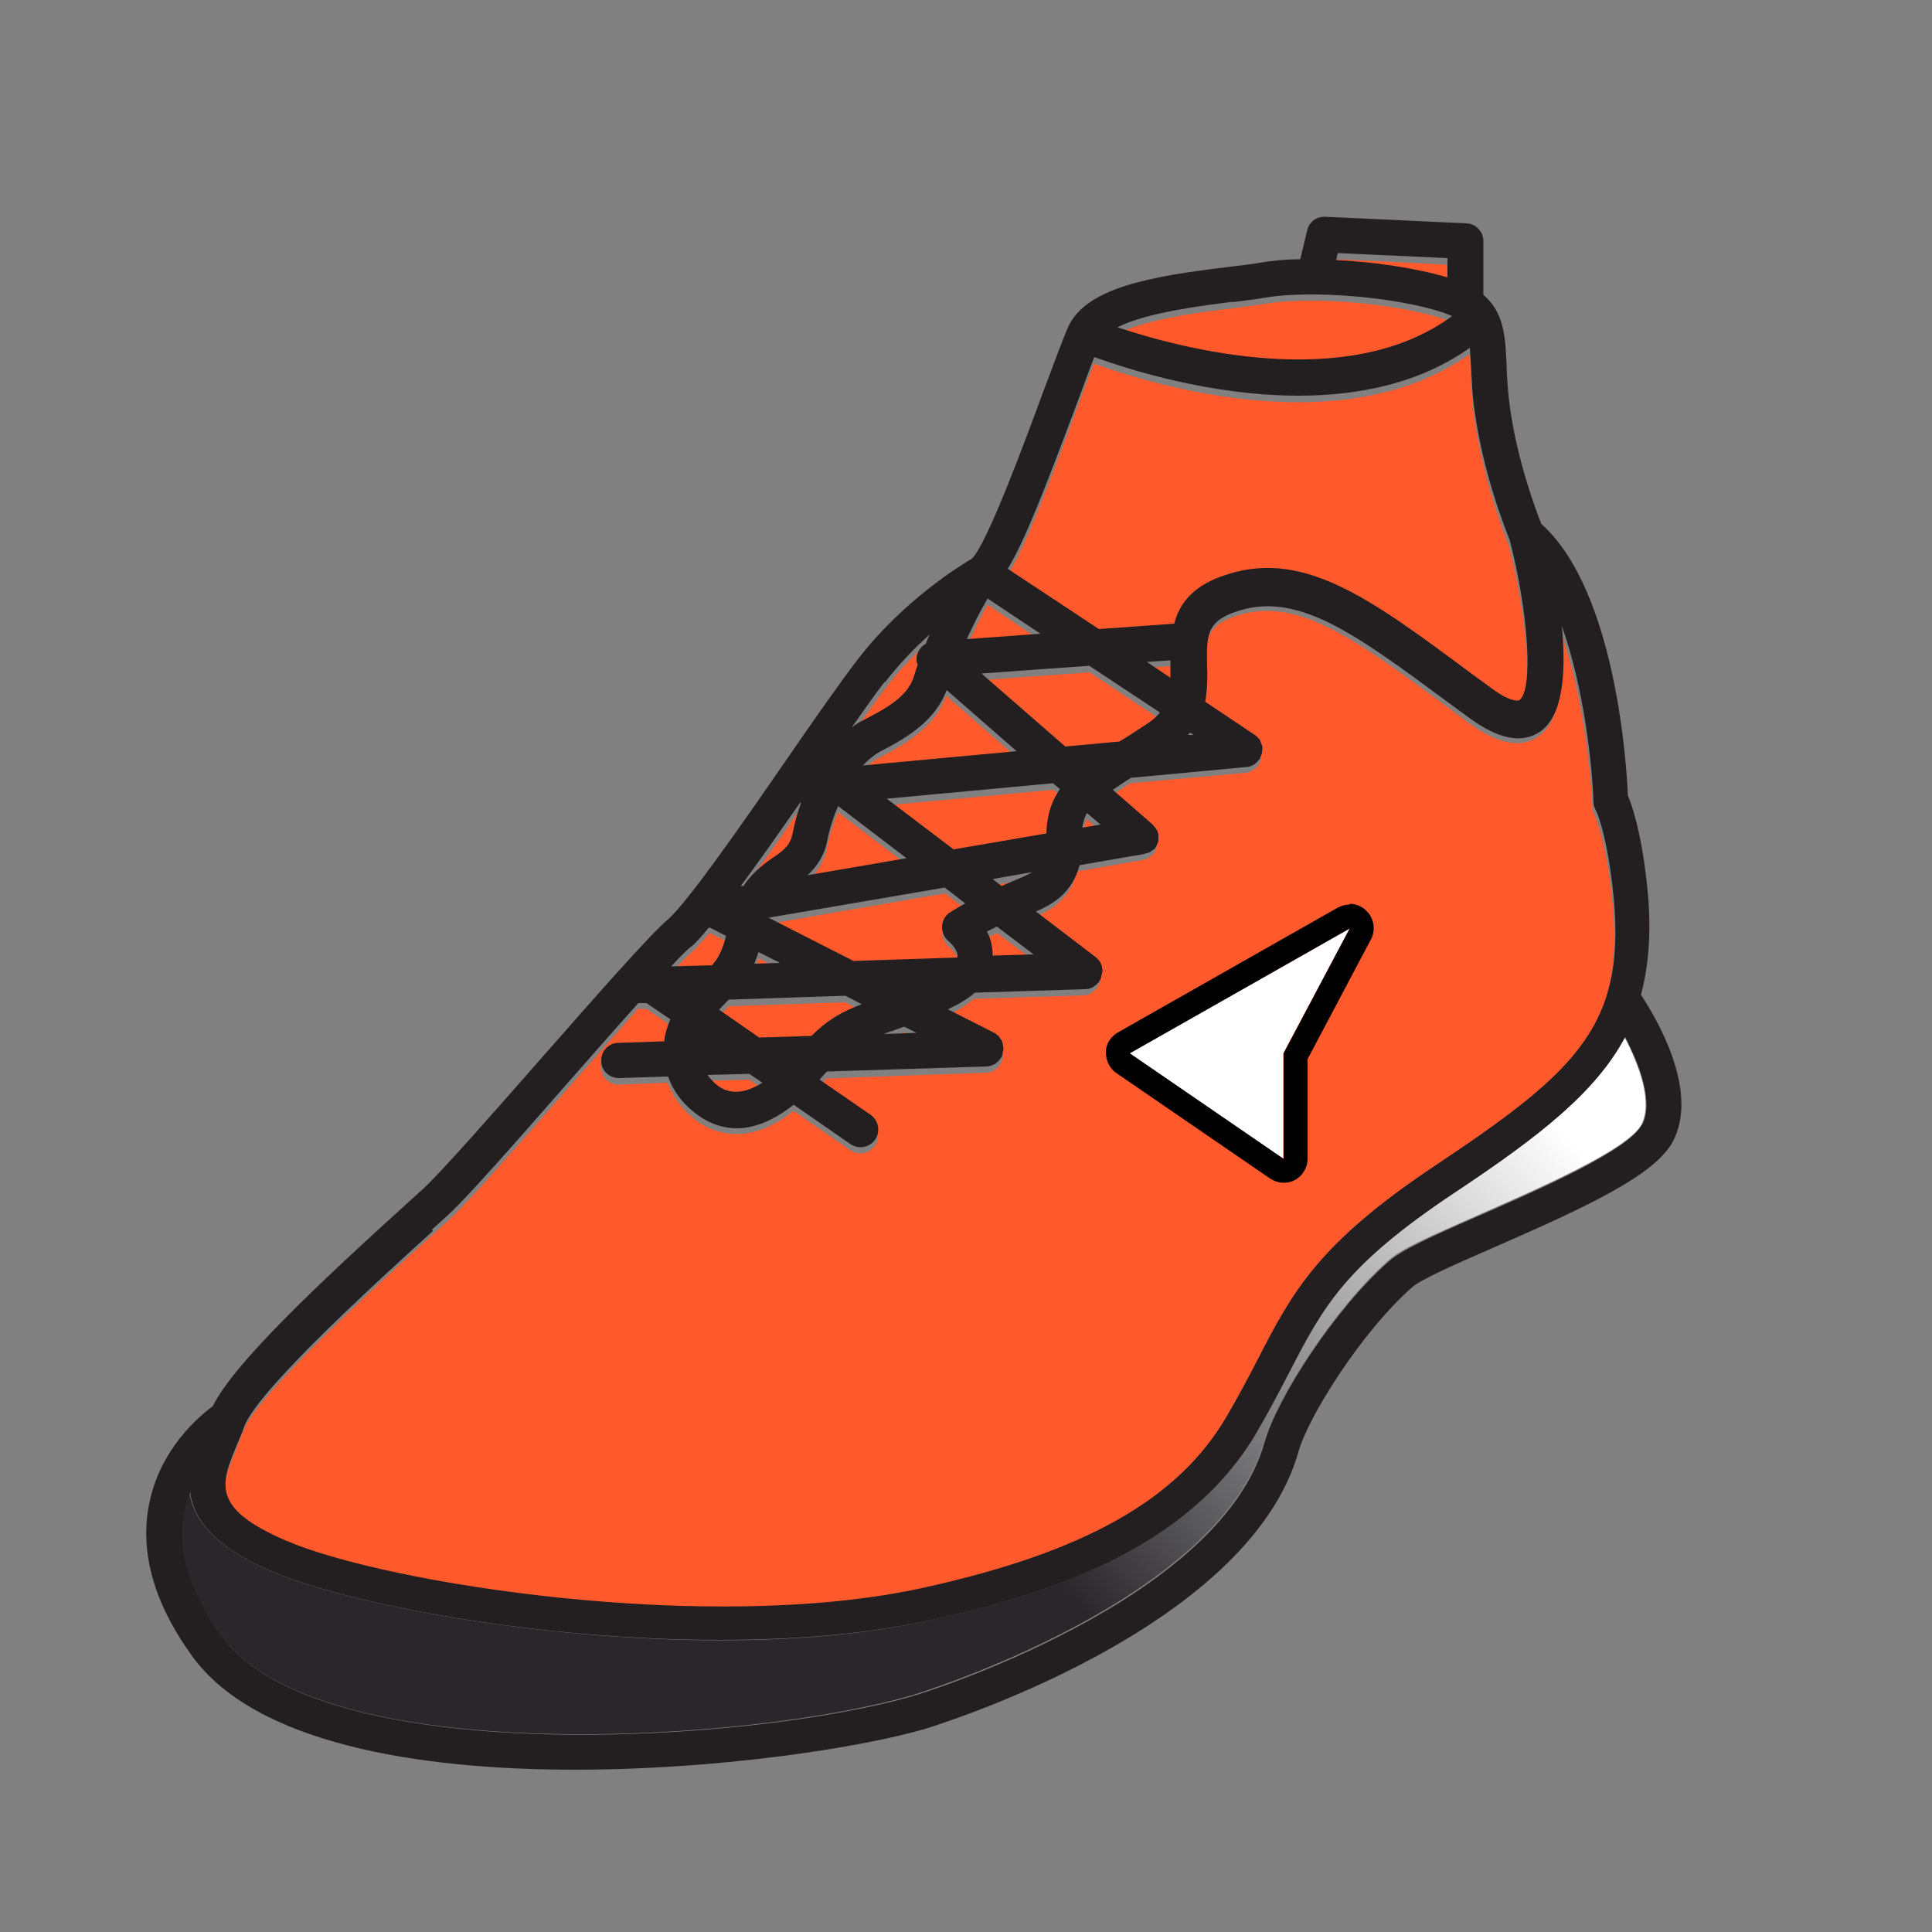 <?xml version="1.0" encoding="UTF-8"?>
<svg id="Layer_1" data-name="Layer 1" xmlns="http://www.w3.org/2000/svg" xmlns:xlink="http://www.w3.org/1999/xlink" viewBox="0 0 50 50">
  <rect x="0" y="0" width="50" height="50" fill="#808080" stroke="none"/>
  <defs>
    <style>
      .cls-1 {
        fill: url(#linear-gradient);
      }

      .cls-2 {
        fill: #fff;
      }

      .cls-3 {
        fill: #ff592c;
      }

      .cls-4 {
        fill: #231f20;
      }
    </style>
    <linearGradient id="linear-gradient" x1="22.47" y1="35.33" x2="35.7" y2="23.81" gradientUnits="userSpaceOnUse">
      <stop offset="0" stop-color="#29272a"/>
      <stop offset=".32" stop-color="#706f71"/>
      <stop offset=".79" stop-color="#d6d5d6"/>
      <stop offset="1" stop-color="#fff"/>
    </linearGradient>
  </defs>
  <path class="cls-3" d="M18.44,25.13l-1.05,.03c.22-.24,.4-.42,.51-.51,.11-.11,.27-.28,.45-.49h.05l.41,.2c-.09,.36-.19,.55-.36,.76Z"/>
  <path class="cls-3" d="M19.39,27.94l.34,.24c-.42,.26-.78,.32-1.09,.11-.14-.08-.25-.19-.33-.32l1.08-.03Z"/>
  <path class="cls-3" d="M19.64,24.81l.54,.27-.65,.02c.03-.09,.07-.19,.1-.29Z"/>
  <path class="cls-3" d="M19.24,23.09h-.07c.48-.62,1.01-1.38,1.54-2.16t.02,.01c-.1,.27-.18,.54-.23,.8-.06,.29-.22,.41-.53,.65-.24,.16-.51,.37-.74,.7Z"/>
  <path class="cls-3" d="M18.61,26.29c.08-.07,.15-.15,.22-.22,.01-.01,.02-.02,.03-.03l3.01-.1,.43,.22c-.53,.2-.89,.42-1.3,.83l-1.34,.03-1.05-.72Z"/>
  <path class="cls-3" d="M23.46,22.36l-2.56,.44c.23-.2,.43-.48,.51-.89,.06-.31,.16-.61,.28-.89l1.77,1.35Z"/>
  <path class="cls-3" d="M23.08,26.84c.1-.03,.22-.08,.33-.12l.32,.17-.84,.02c.06-.02,.12-.05,.19-.07Z"/>
  <path class="cls-3" d="M22.34,18.81c-.1,.05-.19,.11-.28,.18,.33-.46,.62-.88,.86-1.18,.36-.49,.77-.89,1.15-1.23-.03,.08-.07,.16-.1,.24-.16,.09-.25,.25-.24,.43,0,.05,.01,.08,.03,.12-.03,.08-.06,.16-.08,.24-.14,.5-.54,.78-1.35,1.2Z"/>
  <path class="cls-3" d="M24.58,23.78c-.11,.09-.18,.23-.19,.36,0,.15,.07,.28,.18,.37,.08,.07,.25,.25,.23,.4,0,.01-.01,.01-.01,.02l-2.71,.09-2.18-1.11,4.56-.79,.54,.41c-.26,.15-.41,.24-.42,.25Z"/>
  <path class="cls-3" d="M24.49,18.01l1.81,1.58-3.97,.37c.14-.16,.28-.28,.43-.35,.78-.41,1.45-.83,1.73-1.61Z"/>
  <path class="cls-3" d="M25.93,23.09l-.23-.18,1.02-.17c-.14,.09-.32,.16-.55,.26l-.24,.09Z"/>
  <path class="cls-3" d="M25.55,24.27c.08-.05,.17-.08,.26-.12l.95,.71-1.05,.03c0-.24-.06-.45-.16-.62Z"/>
  <path class="cls-3" d="M26.94,16.57l-1.91,.14c.17-.37,.35-.75,.53-1.06l1.38,.93Z"/>
  <path class="cls-3" d="M27.08,21.74l-2.39,.41-1.73-1.31,4.3-.4,.17,.15c-.2,.31-.33,.68-.35,1.15Z"/>
  <path class="cls-3" d="M28.01,21.58c.02-.15,.06-.27,.12-.38l.35,.31-.48,.08Z"/>
  <path class="cls-3" d="M28.96,19.35l-1.39,.14-2.17-1.89,2.8-.2,1.82,1.21c-.07,.08-.14,.16-.24,.23-.31,.2-.57,.37-.81,.52Z"/>
  <polygon class="cls-3" points="30.3 17.69 29.69 17.28 30.3 17.24 30.3 17.69"/>
  <path class="cls-3" d="M30.73,19.19s.05-.05,.07-.08l.08,.07h-.15Z"/>
  <path class="cls-3" d="M28.92,8.64c.74-.38,2.18-.57,2.98-.66,.33-.05,.63-.08,.86-.12,.31-.05,.7-.08,1.14-.08,1.09,0,2.46,.16,3.42,.46,.1,.03,.18,.07,.26,.1-2.71,1.99-7.02,.85-8.66,.29Z"/>
  <path class="cls-3" d="M37.46,7.34c-.79-.24-1.87-.4-2.88-.45l.03-.18,2.84,.14v.5Z"/>
  <path class="cls-3" d="M28.44,16.45l-2.37-1.56c.43-.68,.96-2.03,1.78-4.26,.18-.48,.34-.91,.46-1.22,.88,.32,3.01,1,5.29,1,1.53,0,3.12-.31,4.44-1.25,.01,.15,.02,.29,.02,.49,.02,.34,.03,.74,.1,1.2,.24,1.64,.81,3.09,.89,3.28,.5,1.94,.62,3.91,.25,4.15-.05,.03-.26,.03-.75-.33l-.55-.41c-2.61-1.95-4.35-3.23-6.41-2.46-.78,.28-1.09,.74-1.21,1.22l-1.95,.14Z"/>
  <path class="cls-3" d="M6.12,37.48c.06-.15,.12-.31,.18-.45,.35-.96,3.76-4.05,4.88-5.06l.42-.38c.49-.44,1.74-1.88,3.08-3.4,.62-.7,1.27-1.45,1.83-2.08h.22l.61,.42c-.08,.19-.14,.37-.16,.57l-1.19,.05c-.25,0-.45,.22-.44,.48,.01,.25,.22,.44,.46,.44h.01l1.26-.05c.16,.43,.45,.79,.86,1.06,.25,.16,.57,.27,.93,.27,.42,0,.91-.16,1.47-.6l1.47,1.02c.08,.05,.17,.08,.26,.08,.15,0,.28-.07,.37-.2,.15-.2,.09-.49-.11-.63l-1.31-.92c.06-.07,.11-.12,.17-.19h.01s4.14-.15,4.14-.15c.07,0,.14-.02,.2-.06,.01-.01,.02-.02,.03-.03,.06-.03,.09-.08,.12-.14,.01-.01,.02-.01,.03-.02v-.02s.02-.06,.02-.09c.01-.02,.02-.06,.02-.09v-.02s-.01-.03-.01-.06c-.01-.03-.01-.07-.02-.09-.01-.02-.02-.05-.03-.07-.02-.03-.05-.06-.07-.09-.01-.01-.03-.02-.05-.03-.02-.02-.05-.03-.07-.06l-1.2-.61c.27-.12,.51-.27,.69-.43l2.85-.09c.07,0,.12-.02,.18-.05l.02-.02s.09-.06,.12-.1c.01,0,.01-.01,.02-.01,.01-.02,.01-.03,.02-.06s.03-.06,.05-.09c.01-.02,.01-.06,.01-.09,0-.01,.01-.03,.01-.06v-.02s-.01-.05-.02-.07c0-.05-.01-.08-.03-.12,0,0-.01,0-.01-.01-.02-.05-.07-.09-.11-.12l-1.56-1.19c.48-.2,.94-.5,1.13-1.2l1.68-.29s.03-.01,.06-.02c.03,0,.06-.01,.08-.02,.03-.02,.07-.05,.09-.07,.01-.01,.03-.02,.05-.03t.01-.02s.03-.05,.05-.08c.01-.02,.03-.05,.03-.08,.01-.02,.01-.05,.01-.08s.01-.07,0-.1h0s-.01-.06-.01-.07c-.01-.03-.02-.07-.05-.09-.01-.03-.03-.06-.06-.08-.01-.01-.01-.03-.03-.05l-1.02-.88c.14-.1,.29-.2,.48-.32l2.99-.27c.06-.01,.11-.02,.16-.06h.01c.07-.03,.11-.08,.16-.14,0-.01,.01-.01,.01-.01,.01-.02,.01-.05,.02-.06,.01-.03,.03-.06,.03-.09,.01-.03,.01-.07,.01-.1,0-.01,.01-.03,.01-.05s-.01-.02-.01-.02c0-.03-.01-.07-.02-.09-.01-.03-.02-.06-.03-.09-.01-.01-.02-.02-.03-.05-.03-.03-.06-.06-.09-.09t-.01-.01l-1.3-.86c.06-.33,.06-.66,.05-.94-.01-.77,0-1.12,.7-1.37,1.6-.59,3.08,.51,5.55,2.33l.55,.41c.74,.54,1.35,.67,1.8,.35,.62-.42,.68-1.58,.57-2.74,.58,1.62,.79,3.64,.83,4.56,0,.08,.02,.15,.06,.22,0,0,.25,.5,.43,1.96,.42,3.55-.85,4.74-4.57,7.23-3.06,2.03-3.7,3.27-4.6,4.99-.24,.45-.49,.94-.8,1.49-1.26,2.15-3.68,3.52-7.86,4.44-5.54,1.22-13.95-.11-16.49-1.21-1.95-.85-1.69-1.47-1.26-2.5Z"/>
  <path class="cls-1" d="M42.49,29.09c-.35,.66-2.66,1.66-4.18,2.33-1.29,.57-2.04,.89-2.37,1.19-1.4,1.23-2.91,3.57-3.23,4.68-1.15,4.15-8.98,6.54-9.06,6.57-4.24,1.25-15.42,1.95-17.94-1.54-.83-1.13-1.15-2.2-.97-3.17,.03-.19,.1-.37,.16-.54,.1,.69,.61,1.4,2.11,2.05,1.94,.84,6.86,1.79,11.64,1.79,1.89,0,3.77-.15,5.42-.52,2.99-.66,6.66-1.81,8.44-4.87,.33-.57,.59-1.08,.83-1.53,.89-1.72,1.43-2.76,4.29-4.66,2.22-1.48,3.66-2.6,4.41-4.03,.37,.7,.74,1.68,.44,2.26Z"/>
  <path class="cls-4" d="M42.47,25.74c.22-.84,.28-1.79,.14-2.97-.15-1.3-.38-1.94-.48-2.18-.03-.75-.31-5.31-2.24-7.03-.14-.35-.62-1.63-.81-3-.06-.42-.08-.79-.09-1.11-.03-.72-.06-1.36-.6-1.82v-1.39c0-.24-.19-.45-.44-.46l-3.65-.17c-.24-.01-.42,.14-.47,.35l-.18,.75c-.39,0-.75,.04-1.05,.09-.22,.04-.5,.07-.82,.11-1.99,.24-3.68,.53-4.14,1.56-.14,.32-.37,.95-.65,1.69-.47,1.28-1.46,3.95-1.84,4.3-.24,.14-1.78,1.07-2.97,2.63-.46,.6-1.13,1.56-1.84,2.59-1.13,1.64-2.55,3.68-3.06,4.12-.48,.41-1.85,1.97-3.3,3.62-1.26,1.44-2.57,2.92-3.01,3.33l-.42,.38c-2.33,2.11-4.52,4.18-5.04,5.26-.33,.24-1.39,1.11-1.66,2.58-.23,1.24,.15,2.55,1.13,3.9,1.63,2.24,5.8,2.93,9.9,2.93,3.72,0,7.38-.57,9.04-1.05,.08-.03,8.38-2.5,9.69-7.2,.24-.86,1.61-3.07,2.94-4.24,.24-.21,1.2-.63,2.12-1.03,2.42-1.06,4.17-1.87,4.63-2.75,.68-1.32-.44-3.19-.83-3.78Zm-5.01-19.06v.5c-.8-.24-1.87-.4-2.88-.45l.04-.18,2.84,.13Zm-5.57,1.14c.34-.04,.64-.08,.87-.12,.3-.05,.7-.08,1.15-.08,1.08,0,2.45,.15,3.41,.46,.1,.03,.18,.07,.26,.1-2.7,1.99-7.01,.84-8.66,.29,.74-.38,2.19-.56,2.98-.66Zm-4.03,2.65c.18-.48,.33-.9,.46-1.23,.88,.32,3.01,1,5.29,1,1.53,0,3.12-.31,4.43-1.24,.01,.14,.02,.29,.03,.48,.02,.35,.03,.75,.1,1.2,.23,1.64,.82,3.09,.9,3.29,.5,1.93,.61,3.9,.25,4.15-.05,.03-.27,.03-.75-.33l-.56-.41c-2.61-1.94-4.35-3.22-6.41-2.46-.77,.28-1.09,.74-1.21,1.22l-1.95,.14-2.36-1.56c.42-.68,.95-2.03,1.78-4.25Zm1.92,8.2c-.3,.2-.56,.37-.81,.52l-1.4,.13-2.17-1.89,2.79-.2,1.83,1.21c-.07,.08-.14,.16-.25,.23Zm1.02,.29l.09,.06h-.15s.04-.03,.06-.06Zm-11.41,8.83l.34,.23c-.41,.26-.78,.31-1.09,.12-.14-.09-.24-.2-.33-.32l1.08-.03Zm.27-.93l-1.05-.73c.07-.07,.15-.16,.21-.22,.01-.01,.02-.02,.04-.04l3.02-.1,.42,.22c-.53,.2-.89,.41-1.3,.82l-1.34,.04Zm7.28-10.46l-1.92,.14c.17-.37,.36-.75,.54-1.05l1.38,.92Zm-2.44,1.46l1.81,1.58-3.98,.37c.14-.15,.29-.27,.43-.35,.78-.4,1.44-.82,1.74-1.6Zm-3.09,3.89c.06-.31,.16-.61,.28-.89l1.77,1.35-2.56,.44c.22-.21,.43-.48,.51-.9Zm-1.24,3.17l-.65,.02c.04-.09,.07-.19,.11-.3l.54,.27Zm2.9,1.77c.1-.04,.22-.08,.33-.12l.32,.16-.85,.03c.06-.02,.12-.05,.19-.07Zm-1-1.83l-2.18-1.11,4.56-.78,.53,.41c-.26,.14-.4,.24-.42,.25-.11,.08-.18,.22-.18,.36,0,.14,.06,.28,.17,.37,.09,.07,.25,.26,.23,.4,0,0,0,.01,0,.02l-2.71,.09Zm3.62-.12c0-.24-.05-.46-.15-.63,.07-.04,.16-.08,.26-.13l.95,.72-1.06,.03Zm.23-1.81l-.23-.18,1.02-.18c-.14,.09-.32,.16-.56,.26l-.23,.1Zm-1.23-.94l-1.74-1.32,4.3-.4,.18,.15c-.21,.31-.34,.67-.35,1.15l-2.39,.41Zm3.44-.95l.35,.3-.47,.08c.02-.15,.06-.27,.12-.38Zm1.55-3.91l.61-.04s0,.07,0,.1c0,.13,0,.24,0,.35l-.61-.41Zm-6.77,.52c.37-.48,.77-.89,1.15-1.23-.04,.08-.07,.16-.1,.24-.15,.08-.25,.25-.24,.43,0,.04,.02,.08,.03,.12-.03,.08-.06,.17-.08,.24-.14,.5-.54,.79-1.35,1.2-.1,.05-.19,.11-.28,.18,.33-.47,.62-.88,.85-1.18Zm-2.2,3.12s.01,0,.02,.01c-.1,.27-.17,.54-.22,.8-.06,.29-.21,.42-.54,.64-.23,.16-.51,.38-.73,.71h-.07c.47-.63,1-1.39,1.54-2.16Zm-2.82,3.73c.12-.1,.28-.28,.45-.49,.01,0,.03,0,.04,0h0s.41,.21,.41,.21c-.09,.36-.19,.56-.36,.76l-1.06,.03c.22-.24,.4-.42,.51-.51Zm-6.71,7.32l.42-.38c.48-.44,1.75-1.88,3.08-3.4,.62-.7,1.27-1.45,1.84-2.08h.21s.62,.42,.62,.42c-.08,.18-.14,.37-.16,.57l-1.19,.04c-.25,0-.45,.22-.44,.47,0,.25,.21,.44,.46,.44h.01l1.26-.04c.15,.43,.45,.79,.86,1.06,.25,.16,.56,.28,.92,.28,.42,0,.91-.17,1.47-.61l1.47,1.02c.08,.05,.17,.08,.26,.08,.14,0,.29-.07,.38-.2,.14-.21,.09-.49-.12-.64l-1.32-.91c.06-.07,.12-.13,.18-.2,0,0,0,0,.01-.01l4.14-.13c.07,0,.14-.03,.2-.06,.02,0,.03-.02,.04-.03,.05-.04,.09-.08,.12-.13,0-.01,.02-.02,.03-.03,0,0,0-.02,0-.02,.01-.03,.02-.06,.02-.09,0-.03,.02-.06,.02-.09,0,0,0-.01,0-.02,0-.02-.01-.04-.01-.06,0-.03-.01-.07-.02-.1,0-.02-.02-.04-.03-.06-.02-.03-.04-.06-.06-.09-.01-.01-.03-.03-.05-.04-.02-.02-.04-.04-.07-.05l-1.2-.61c.28-.13,.52-.27,.7-.43l2.85-.09c.07,0,.13-.02,.18-.04,.01,0,.02-.01,.03-.02,.05-.03,.09-.06,.12-.1,0,0,.01,0,.02-.01,.01-.02,.02-.04,.03-.05,.02-.03,.03-.05,.04-.09,0-.03,.01-.06,.02-.09,0-.02,.01-.04,.01-.06,0,0,0-.02,0-.03,0-.02,0-.04-.01-.07,0-.04-.02-.08-.04-.12,0,0,0,0,0-.01-.03-.05-.07-.09-.11-.13,0,0,0,0,0,0l-1.56-1.19c.48-.21,.94-.5,1.13-1.2l1.68-.29s.04-.02,.06-.02c.03,0,.05-.02,.08-.03,.03-.02,.06-.04,.09-.06,.01-.01,.03-.02,.04-.03,0,0,0-.01,.01-.02,.02-.02,.03-.05,.04-.08,.01-.03,.03-.05,.04-.08,0-.02,0-.05,0-.07,0-.03,0-.07,0-.1,0,0,0-.01,0-.02,0-.02-.01-.03-.02-.05,0-.03-.02-.06-.04-.09-.02-.03-.04-.05-.06-.07-.01-.02-.02-.03-.04-.05l-1.02-.89c.14-.09,.29-.2,.47-.31l2.99-.28c.06,0,.11-.02,.16-.05,0,0,0,0,.01,0,.06-.03,.11-.08,.15-.14,0,0,.01,0,.02-.01,.01-.02,.01-.04,.02-.06,.01-.03,.03-.06,.04-.09,0-.03,0-.07,.01-.1,0-.02,0-.04,0-.05,0,0,0-.01,0-.02,0-.03-.02-.06-.03-.09-.01-.03-.02-.06-.03-.08,0-.02-.02-.03-.03-.04-.03-.03-.06-.07-.09-.09,0,0,0,0,0,0l-1.3-.87c.06-.33,.06-.66,.05-.94-.02-.77,0-1.12,.69-1.37,1.6-.59,3.09,.51,5.55,2.33l.56,.41c.74,.54,1.35,.66,1.81,.35,.62-.42,.68-1.59,.57-2.74,.58,1.62,.79,3.64,.82,4.56,0,.07,.02,.14,.06,.21,0,0,.26,.5,.43,1.96,.42,3.56-.85,4.74-4.58,7.23-3.05,2.03-3.7,3.28-4.59,5-.23,.45-.49,.94-.81,1.49-1.25,2.15-3.67,3.52-7.85,4.44-5.53,1.22-13.94-.11-16.5-1.22-1.95-.84-1.69-1.47-1.26-2.5,.06-.15,.13-.3,.18-.45,.35-.97,3.76-4.04,4.88-5.06Zm31.31-2.71c-.34,.66-2.65,1.67-4.18,2.34-1.29,.56-2.03,.9-2.36,1.19-1.41,1.23-2.91,3.57-3.22,4.68-1.16,4.15-8.98,6.54-9.06,6.56-4.24,1.24-15.41,1.94-17.94-1.54-.82-1.13-1.15-2.2-.97-3.18,.04-.19,.09-.37,.16-.54,.09,.69,.61,1.4,2.1,2.04,1.94,.84,6.87,1.79,11.64,1.78,1.9,0,3.77-.15,5.42-.51,3-.66,6.66-1.81,8.45-4.87,.33-.57,.59-1.07,.83-1.53,.89-1.72,1.43-2.76,4.28-4.66,2.23-1.48,3.66-2.61,4.42-4.03,.37,.71,.74,1.68,.44,2.27Z"/>
  <g>
    <polygon class="cls-2" points="34.93 24.03 29.23 27.26 33.21 30 33.21 27.26 34.93 24.03"/>
    <path d="M34.93,24.03l-1.71,3.23v2.73l-3.98-2.73,5.69-3.23m0-.62c-.11,0-.21,.03-.31,.08l-5.69,3.23c-.19,.11-.31,.3-.31,.51,0,.21,.09,.42,.27,.54l3.98,2.73c.11,.07,.23,.11,.35,.11,.1,0,.2-.02,.29-.07,.2-.11,.33-.32,.33-.55v-2.58l1.64-3.1c.13-.24,.08-.55-.12-.74-.12-.12-.28-.18-.43-.18h0Z"/>
  </g>
</svg>